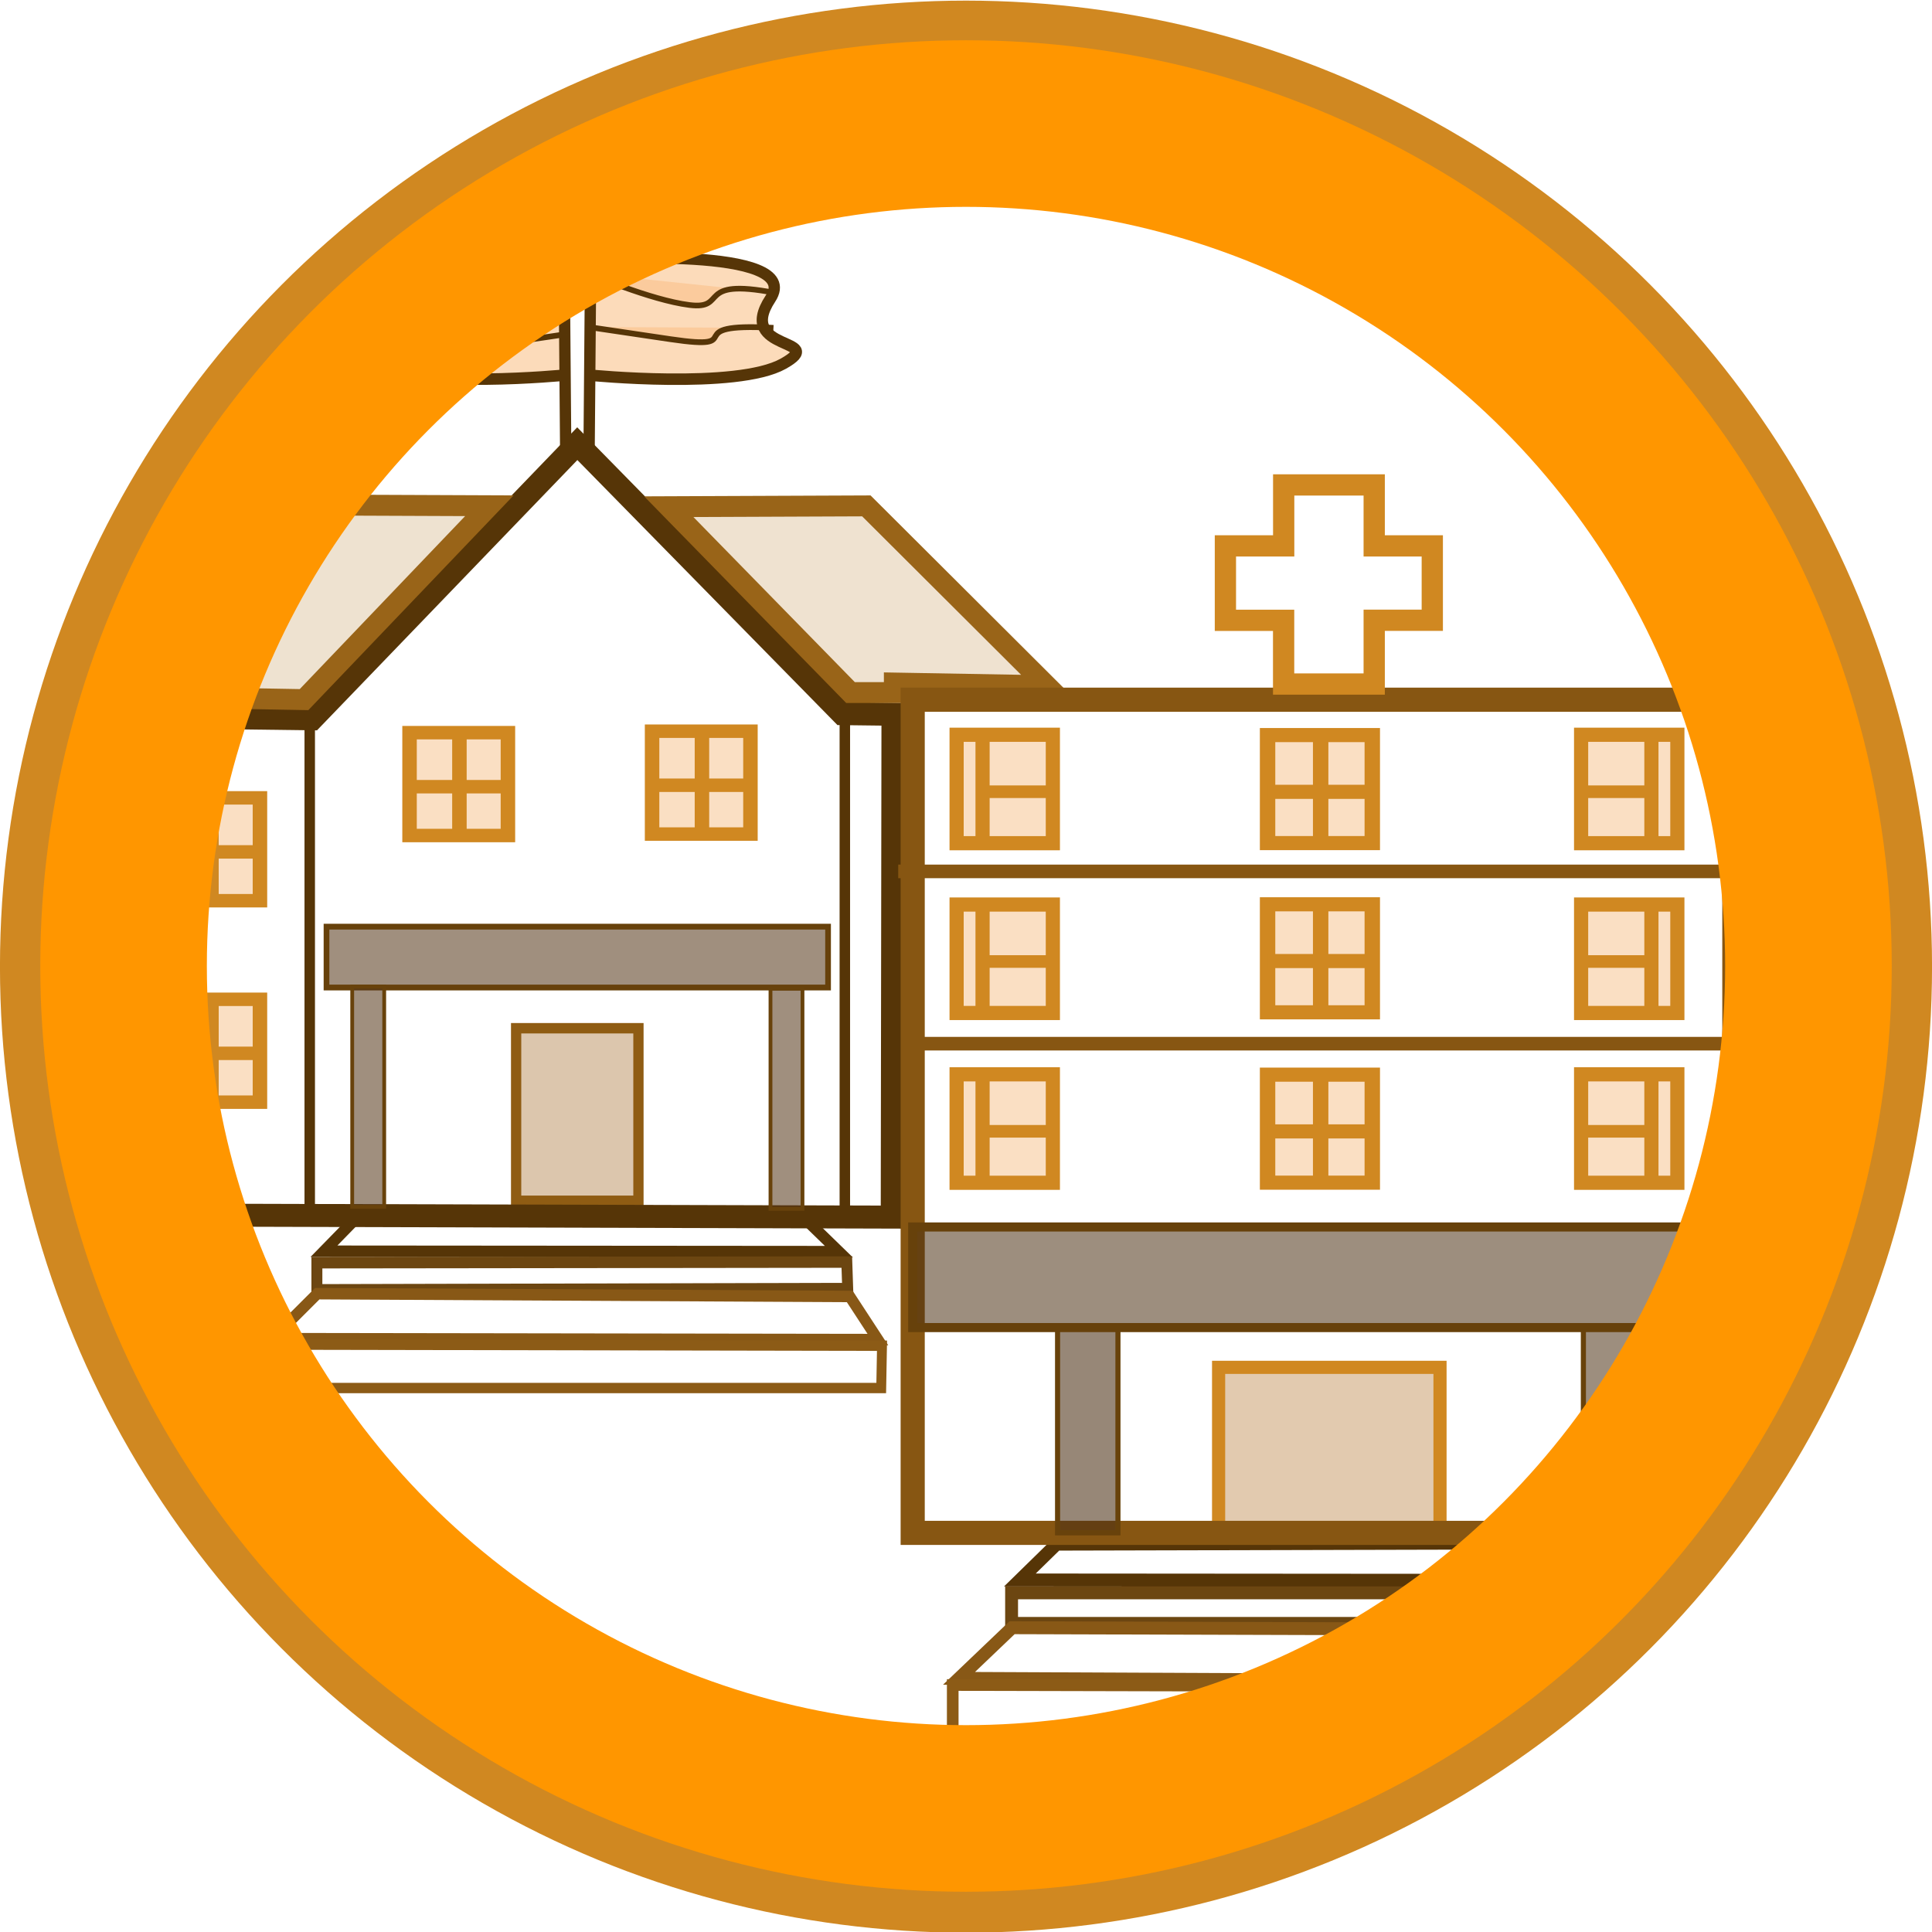 <?xml version="1.0" encoding="UTF-8" standalone="no"?>
<svg
   width="48"
   height="48"
   viewBox="0 0 29.538 29.538"
   version="1.1"
   id="svg3"
   sodipodi:docname="GreenPlacesONNight.svg"
   inkscape:version="1.4 (86a8ad7, 2024-10-11)"
   xml:space="preserve"
   xmlns:inkscape="http://www.inkscape.org/namespaces/inkscape"
   xmlns:sodipodi="http://sodipodi.sourceforge.net/DTD/sodipodi-0.dtd"
   xmlns="http://www.w3.org/2000/svg"
   xmlns:svg="http://www.w3.org/2000/svg"><defs
     id="defs3"><clipPath
       clipPathUnits="userSpaceOnUse"
       id="clipPath8"><path
         id="path8"
         style="fill:#ff0000;fill-opacity:1;fill-rule:nonzero;stroke:none;stroke-width:0.615"
         d="m -392.615,-388.923 v 800 h 800 v -800 z m 195.133,379.662 c 0.988,0.019 1.946,0.085 2.863,0.206 3.534,0.463 4.266,1.135 7.071,2.661 2.33,1.693 3.25,2.185 5.238,4.413 3.828,4.292 5.854,9.743 7.595,15.127 3.421,12.587 4.771,25.525 5.857,38.5 1.588,17.263 3.452,34.532 3.394,51.893 -0.108,2.933 -0.132,5.87 -0.323,8.799 -0.877,13.437 -3.734,26.654 -6.012,39.893 -1.607,8.281 -3.106,16.608 -5.306,24.76 -1.169,4.329 -2.25,8.192 -4.438,12.118 -0.785,1.408 -1.865,2.63 -2.797,3.945 -1.073,1.002 -2.04,2.13 -3.218,3.007 -5.157,3.844 -11.608,4.136 -17.779,4.305 -11.665,0.388 -23.333,0.14 -35.002,0.047 -14.984,-0.163 -29.968,-0.369 -44.946,-0.85 -9.774,-0.289 -19.551,-0.386 -29.321,-0.766 -7.865,-0.439 -15.769,-0.992 -23.448,-2.858 -7.935,-2.38 -15.263,-5.904 -19.596,-13.359 -0.641,-1.332 -1.388,-2.618 -1.923,-3.995 -3.514,-9.039 -2.915,-19.145 -3.472,-28.624 -0.091,-15.21 0.132,-30.425 0.701,-45.625 0.627,-13.464 1.494,-26.912 2.377,-40.362 0.454,-10.817 0.671,-21.638 0.553,-32.465 V 16.536 c 0,-12.986 13.117,-12.986 13.117,0 v 14.974 c 0.12,11.01 -0.105,22.013 -0.564,33.013 -0.878,13.47 -1.752,26.939 -2.38,40.424 -0.556,14.971 -0.779,29.955 -0.686,44.935 0.65,8.818 -0.506,18.749 3.977,26.767 2.67,3.932 7.183,5.474 11.567,6.698 6.731,1.522 13.635,1.974 20.506,2.355 9.657,0.364 19.32,0.465 28.981,0.751 14.896,0.479 29.799,0.682 44.701,0.844 11.476,0.085 22.95,0.344 34.422,-0.041 3.265,-0.408 7.233,0.302 10.25,-1.431 0.557,-0.32 1.604,-1.681 1.913,-2.05 0.392,-0.658 0.853,-1.28 1.175,-1.975 1.188,-2.56 2.056,-5.86 2.739,-8.49 2.022,-7.783 3.49,-15.683 5.019,-23.573 2.188,-12.829 5.006,-25.631 5.833,-38.653 0.169,-2.665 0.18,-5.338 0.27,-8.007 0.003,-16.804 -1.81,-33.517 -3.347,-50.227 -1.097,-12.189 -2.155,-24.404 -5.444,-36.227 -1.677,-5.172 -3.073,-9.259 -7.715,-12.275 -0.425,-0.2 -0.82,-0.485 -1.275,-0.6 -1.355,-0.341 -7.196,0.682 -7.832,0.778 -2.978,0.448 -9.824,1.748 -12.546,2.254 -17.521,3.687 -35.085,6.981 -52.826,9.412 -14.404,1.896 -28.864,3.369 -43.398,3.469 -7.547,0.009 -15.081,-0.512 -22.596,-1.153 -12.939,-1.103 -11.819,-14.183 1.119,-13.07 7.117,0.612 14.251,1.106 21.398,1.105 13.965,-0.071 27.858,-1.549 41.698,-3.346 17.537,-2.398 34.892,-5.676 52.212,-9.314 6.336,-1.175 14.729,-3.278 21.643,-3.142 z" /></clipPath><filter
       inkscape:collect="always"
       style="color-interpolation-filters:sRGB"
       id="filter1"
       x="-0.173"
       y="-0.173"
       width="1.346"
       height="1.346"><feGaussianBlur
         inkscape:collect="always"
         stdDeviation="1.326"
         id="feGaussianBlur1" /></filter></defs><sodipodi:namedview
     id="namedview3"
     pagecolor="#ffffff"
     bordercolor="#111111"
     borderopacity="1"
     inkscape:showpageshadow="0"
     inkscape:pageopacity="0"
     inkscape:pagecheckerboard="1"
     inkscape:deskcolor="#d1d1d1"
     inkscape:zoom="16"
     inkscape:cx="17.6875"
     inkscape:cy="23.4375"
     inkscape:window-width="1920"
     inkscape:window-height="1056"
     inkscape:window-x="-8"
     inkscape:window-y="-8"
     inkscape:window-maximized="1"
     inkscape:current-layer="svg3"
     showgrid="false"
     showguides="true" /><g
     id="g34"
     style="display:inline"
     transform="matrix(1.013,0,0,1.027,-0.213,-0.573)"><path
       style="fill:#aa7539;fill-opacity:0.411;stroke:#8f5c13;stroke-width:0.155;stroke-dasharray:none;stroke-opacity:1"
       d="m 8,15.865 v 2.569 H 9.846 v -2.569 z"
       id="path4-5"
       sodipodi:nodetypes="ccccc" /><path
       style="fill:none;fill-opacity:0.513;stroke:#563507;stroke-width:0.342;stroke-dasharray:none;stroke-opacity:1"
       d="m 8.923,7.163 -4,4.096 -3.045,-0.038 0.019,7.423 11.777,0.033 0.011,-7.486 -0.763,-0.009 z"
       id="path20"
       sodipodi:nodetypes="cccccccc" /><path
       style="fill:#553718;fill-opacity:0.555;stroke:#67410b;stroke-width:0.086;stroke-dasharray:none;stroke-opacity:1"
       d="m 5.138,14.353 v 0.906 h 7.57 v -0.906 z"
       id="path3-3"
       sodipodi:nodetypes="ccccc" /><path
       style="display:inline;fill:#553718;fill-opacity:0.555;stroke:#68420b;stroke-width:0.057;stroke-dasharray:none;stroke-opacity:1"
       d="m 5.526,15.246 v 3.278 h 0.483 v -3.278 z"
       id="path2-2-9"
       sodipodi:nodetypes="ccccc" /><path
       style="display:inline;fill:#553718;fill-opacity:0.555;stroke:#68420b;stroke-width:0.057;stroke-dasharray:none;stroke-opacity:1"
       d="m 11.839,15.276 v 3.278 h 0.483 V 15.276 Z"
       id="path2-2-9-4"
       sodipodi:nodetypes="ccccc" /><path
       style="fill:none;fill-opacity:0.513;stroke:#563507;stroke-width:0.158;stroke-dasharray:none;stroke-opacity:1"
       d="m 4.885,11.192 v 7.577"
       id="path26" /><g
       id="g32"
       style="fill:#fabf86;fill-opacity:0.564" /><g
       id="g31"
       style="fill:#fabf86;fill-opacity:0.564" /><path
       style="fill:none;fill-opacity:0.513;stroke:#563507;stroke-width:0.158;stroke-dasharray:none;stroke-opacity:1"
       d="m 12.961,11.229 v 7.577"
       id="path26-7" /><path
       style="display:inline;fill:none;fill-opacity:1;stroke:#563507;stroke-width:0.198;stroke-dasharray:none;stroke-opacity:1"
       d="m 15.984,23.68 -0.56,0.548 9.274,0.007 -0.619,-0.575 z"
       id="path24-6"
       sodipodi:nodetypes="ccccc"
       transform="matrix(0.838,0,0,0.865,-7.826,-1.772)" /><path
       style="display:inline;fill:none;fill-opacity:1;stroke:#6c4611;stroke-width:0.197;stroke-dasharray:none;stroke-opacity:1"
       d="m 15.297,24.425 v 0.467 l 9.56,-0.022 -0.016,-0.456 z"
       id="path23-5"
       sodipodi:nodetypes="ccccc"
       transform="matrix(0.838,0,0,0.865,-7.826,-1.772)" /><path
       style="display:inline;fill:none;fill-opacity:1;stroke:#885816;stroke-width:0.197;stroke-dasharray:none;stroke-opacity:1"
       d="m 15.304,24.958 -0.811,0.774 10.908,0.016 -0.507,-0.742 z"
       id="path22-7"
       sodipodi:nodetypes="ccccc"
       transform="matrix(0.838,0,0,0.865,-7.826,-1.772)" /><path
       style="display:inline;fill:none;fill-opacity:1;stroke:#8c5b16;stroke-width:0.178;stroke-dasharray:none;stroke-opacity:1"
       d="m 14.397,25.834 v 0.748 h 11.064 l 0.014,-0.728 z"
       id="path25-5"
       sodipodi:nodetypes="ccccc"
       transform="matrix(0.838,0,0,0.865,-7.826,-1.772)" /><path
       style="display:inline;fill:#b57721;fill-opacity:0.213;stroke:#996418;stroke-width:0.311;stroke-dasharray:none;stroke-opacity:1"
       d="m 10.304,8.101 2.982,-0.012 2.722,2.677 -2.302,-0.04 v 0.142 h -0.659 z"
       id="path7-9-9"
       sodipodi:nodetypes="ccccccc" /><path
       style="display:inline;fill:#af731f;fill-opacity:0.21;stroke:#996418;stroke-width:0.311;stroke-dasharray:none;stroke-opacity:1"
       d="M 7.596,8.087 4.587,8.075 2.039,10.925 4.799,10.973 Z"
       id="path7-9"
       sodipodi:nodetypes="ccccc" /><g
       id="g18-1"
       style="display:inline"
       transform="matrix(0.838,0,0,0.865,-12.635,-1.762)"><g
         id="g8-1-7"
         transform="matrix(1.298,0,0,1.151,-4.052,2.203)"
         style="display:inline;fill:#f4b16e;fill-opacity:0.411;stroke:#d08821;stroke-opacity:1"><rect
           style="fill:#f4b16e;fill-opacity:0.411;stroke:#d08821;stroke-width:0.201;stroke-dasharray:none;stroke-opacity:1"
           id="rect5-4-17"
           width="1.365"
           height="1.538"
           x="17.173"
           y="12.346" /><g
           id="g7-2-7"
           style="fill:#f4b16e;fill-opacity:0.411;stroke:#d08821;stroke-opacity:1"
           transform="translate(0.007)"><path
             style="fill:#f4b16e;fill-opacity:0.411;stroke:#d08821;stroke-width:0.201;stroke-dasharray:none;stroke-opacity:1"
             d="m 17.858,12.327 v 1.577"
             id="path6-3-7" /><path
             style="fill:#f4b16e;fill-opacity:0.411;stroke:#d08821;stroke-width:0.201;stroke-dasharray:none;stroke-opacity:1"
             d="m 17.173,13.154 h 1.385"
             id="path7-2-7" /></g></g><g
         id="g8-1-3"
         transform="matrix(1.298,0,0,1.151,-4.052,5.67)"
         style="display:inline;fill:#f4b16e;fill-opacity:0.411;stroke:#d08821;stroke-opacity:1"><rect
           style="fill:#f4b16e;fill-opacity:0.411;stroke:#d08821;stroke-width:0.201;stroke-dasharray:none;stroke-opacity:1"
           id="rect5-4-3"
           width="1.365"
           height="1.538"
           x="17.173"
           y="12.346" /><g
           id="g7-2-5"
           style="fill:#f4b16e;fill-opacity:0.411;stroke:#d08821;stroke-opacity:1"
           transform="translate(0.007)"><path
             style="fill:#f4b16e;fill-opacity:0.411;stroke:#d08821;stroke-width:0.201;stroke-dasharray:none;stroke-opacity:1"
             d="m 17.858,12.327 v 1.577"
             id="path6-3-9" /><path
             style="fill:#f4b16e;fill-opacity:0.411;stroke:#d08821;stroke-width:0.201;stroke-dasharray:none;stroke-opacity:1"
             d="m 17.173,13.154 h 1.385"
             id="path7-2-98" /></g></g><g
         id="g8-1-0"
         transform="matrix(1.298,0,0,1.151,0.414,1.081)"
         style="display:inline;fill:#f4b16e;fill-opacity:0.412;stroke:#d08821;stroke-opacity:1"><rect
           style="fill:#f4b16e;fill-opacity:0.412;stroke:#d08821;stroke-width:0.201;stroke-dasharray:none;stroke-opacity:1"
           id="rect5-4-0"
           width="1.365"
           height="1.538"
           x="17.173"
           y="12.346" /><g
           id="g7-2-1"
           style="fill:#f4b16e;fill-opacity:0.412;stroke:#d08821;stroke-opacity:1"
           transform="translate(0.007)"><path
             style="fill:#f4b16e;fill-opacity:0.412;stroke:#d08821;stroke-width:0.201;stroke-dasharray:none;stroke-opacity:1"
             d="m 17.858,12.327 v 1.577"
             id="path6-3-46" /><path
             style="fill:#f4b16e;fill-opacity:0.412;stroke:#d08821;stroke-width:0.201;stroke-dasharray:none;stroke-opacity:1"
             d="m 17.173,13.154 h 1.385"
             id="path7-2-0" /></g></g><g
         id="g8-1-0-0"
         transform="matrix(1.298,0,0,1.151,4.782,1.056)"
         style="display:inline;fill:#f4b16e;fill-opacity:0.412;stroke:#d08821;stroke-opacity:1"><rect
           style="fill:#f4b16e;fill-opacity:0.412;stroke:#d08821;stroke-width:0.201;stroke-dasharray:none;stroke-opacity:1"
           id="rect5-4-0-3"
           width="1.365"
           height="1.538"
           x="17.173"
           y="12.346" /><g
           id="g7-2-1-8"
           style="fill:#f4b16e;fill-opacity:0.412;stroke:#d08821;stroke-opacity:1"
           transform="translate(0.007)"><path
             style="fill:#f4b16e;fill-opacity:0.412;stroke:#d08821;stroke-width:0.201;stroke-dasharray:none;stroke-opacity:1"
             d="m 17.858,12.327 v 1.577"
             id="path6-3-46-2" /><path
             style="fill:#f4b16e;fill-opacity:0.412;stroke:#d08821;stroke-width:0.201;stroke-dasharray:none;stroke-opacity:1"
             d="m 17.173,13.154 h 1.385"
             id="path7-2-0-5" /></g></g><path
         style="display:inline;fill:#50321b;fill-opacity:1;stroke:#875612;stroke-width:0.234;stroke-dasharray:none;stroke-opacity:1"
         d="M 31.619,20.644 H 46.591"
         id="path42" /><path
         style="display:inline;fill:#50321b;fill-opacity:1;stroke:#875612;stroke-width:0.234;stroke-dasharray:none;stroke-opacity:1"
         d="M 46.568,17.679 H 31.506"
         id="path43" /></g></g><g
     id="g20"
     style="display:inline"
     transform="translate(0.169,-0.072)"><g
       id="g18"><path
         style="fill:none;fill-opacity:1;stroke:#563507;stroke-width:0.198;stroke-dasharray:none;stroke-opacity:1"
         d="m 15.984,23.68 -0.56,0.548 9.274,0.007 -0.619,-0.575 z"
         id="path24"
         sodipodi:nodetypes="ccccc" /><path
         style="fill:none;fill-opacity:1;stroke:#6c4611;stroke-width:0.197;stroke-dasharray:none;stroke-opacity:1"
         d="m 15.297,24.425 v 0.467 l 8.802,5.8e-5 0.558,-0.467 z"
         id="path23"
         sodipodi:nodetypes="ccccc" /><path
         style="display:inline;fill:none;fill-opacity:1;stroke:#885816;stroke-width:0.197;stroke-dasharray:none;stroke-opacity:1"
         d="m 15.304,24.958 -0.811,0.774 8.625,0.038 0.927,-0.786 z"
         id="path22"
         sodipodi:nodetypes="ccccc" /><path
         style="fill:none;fill-opacity:1;stroke:#8c5b16;stroke-width:0.178;stroke-dasharray:none;stroke-opacity:1"
         d="m 14.397,25.834 v 0.748 l 7.496,-0.019 1.115,-0.709 z"
         id="path25"
         sodipodi:nodetypes="ccccc" /></g><path
       style="fill:#b97f3f;fill-opacity:0.411;stroke:#d08821;stroke-width:0.201;stroke-dasharray:none;stroke-opacity:1"
       d="m 18.462,20.977 v 2.523 h 3.385 V 20.977 Z"
       id="path4"
       sodipodi:nodetypes="ccccc" /><path
       id="path5"
       style="fill:none;fill-opacity:0.793;stroke:#875612;stroke-width:0.369;stroke-dasharray:none;stroke-opacity:1"
       d="m 13.785,10.77 v 12.738 h 12.451 c 0.024,-0.061 0.06,-0.125 0.111,-0.19 V 10.77 Z" /><path
       d="M 19.457,7.486 V 8.418 H 18.566 v 1.138 h 0.89 v 0.974 h 1.385 V 9.555 h 0.888 V 8.418 H 20.841 V 7.486 Z"
       style="fill:none;fill-opacity:0.793;stroke:#d08821;stroke-width:0.325"
       id="path9" /><g
       id="g19"
       style="display:inline"><path
         style="fill:#4b3014;fill-opacity:0.576;stroke:#68420b;stroke-width:0.078;stroke-dasharray:none;stroke-opacity:1"
         d="m 16,20.346 v 3.161 h 0.923 v -3.161 z"
         id="path2"
         sodipodi:nodetypes="ccccc" /><path
         style="fill:#4b3014;fill-opacity:0.545;stroke:#68420b;stroke-width:0.078;stroke-dasharray:none;stroke-opacity:1"
         d="m 24.039,20.346 v 3.2 h 0.923 v -3.2 z"
         id="path2-2"
         sodipodi:nodetypes="ccccc" /><path
         style="fill:#4b3014;fill-opacity:0.545;stroke:#67410b;stroke-width:0.139;stroke-dasharray:none;stroke-opacity:1"
         d="m 13.785,18.831 v 1.538 H 26.338 V 18.831 Z"
         id="path3"
         sodipodi:nodetypes="ccccc" /><g
         id="g41"
         transform="matrix(1.78,0,0,1.78,-3.881,-18.173)"><path
           style="display:inline;fill:#fabf86;fill-opacity:0.564;stroke:#563507;stroke-width:0.096;stroke-dasharray:none;stroke-opacity:1"
           d="m 7.066,14.369 -0.014,-1.659 c 0,0 -1.822,-0.122 -1.523,0.326 0.299,0.449 -0.503,0.326 -0.109,0.544 0.394,0.218 1.645,0.095 1.645,0.095"
           id="path21-2"
           transform="matrix(1.013,0,0,1.027,-0.213,-0.573)" /><path
           style="display:inline;fill:#fabf86;fill-opacity:0.564;stroke:#563507;stroke-width:0.048;stroke-dasharray:none;stroke-opacity:1"
           d="m 5.504,13.34 c 0.842,-0.047 0.174,0.197 0.871,0.095 C 7.071,13.333 7.071,13.333 7.071,13.333"
           id="path27-0"
           transform="matrix(1.013,0,0,1.027,-0.213,-0.573)" /><path
           style="display:inline;fill:#fabf86;fill-opacity:0.564;stroke:#563507;stroke-width:0.047;stroke-dasharray:none;stroke-opacity:1"
           d="m 5.494,13.047 c 0.679,-0.129 0.389,0.143 0.721,0.102 0.332,-0.041 0.856,-0.265 0.856,-0.265"
           id="path28-3"
           transform="matrix(1.013,0,0,1.027,-0.213,-0.573)" /></g></g><g
       id="g17"
       style="display:inline;fill:#f4b16e;fill-opacity:0.411"
       transform="matrix(1.078,0,0,1.078,-1.706,-1.141)"><g
         id="g15"
         transform="translate(0.277,0.008)"
         style="fill:#f4b16e;fill-opacity:0.411"><g
           id="g8"
           transform="translate(-2.457,-0.808)"
           style="fill:#f4b16e;fill-opacity:0.411;stroke:#d08821;stroke-opacity:1"><rect
             style="fill:#f4b16e;fill-opacity:0.411;stroke:#d08821;stroke-width:0.201;stroke-dasharray:none;stroke-opacity:1"
             id="rect5"
             width="1.365"
             height="1.538"
             x="17.173"
             y="12.346" /><g
             id="g7"
             style="fill:#f4b16e;fill-opacity:0.411;stroke:#d08821;stroke-opacity:1"><path
               style="fill:#f4b16e;fill-opacity:0.411;stroke:#d08821;stroke-width:0.201;stroke-dasharray:none;stroke-opacity:1"
               d="m 17.541,12.32 v 1.577"
               id="path6" /><path
               style="fill:#f4b16e;fill-opacity:0.411;stroke:#d08821;stroke-width:0.179;stroke-dasharray:none;stroke-opacity:1"
               d="m 17.452,13.154 h 1.106"
               id="path7" /></g></g><g
           id="g14"
           transform="translate(-2.457,4.008)"
           style="fill:#f4b16e;fill-opacity:0.411;stroke:#d08821;stroke-opacity:1"><rect
             style="fill:#f4b16e;fill-opacity:0.411;stroke:#d08821;stroke-width:0.201;stroke-dasharray:none;stroke-opacity:1"
             id="rect12"
             width="1.365"
             height="1.538"
             x="17.173"
             y="12.346" /><g
             id="g13"
             style="fill:#f4b16e;fill-opacity:0.411;stroke:#d08821;stroke-opacity:1"><path
               style="fill:#f4b16e;fill-opacity:0.411;stroke:#d08821;stroke-width:0.201;stroke-dasharray:none;stroke-opacity:1"
               d="m 17.541,12.32 v 1.577"
               id="path12" /><path
               style="fill:#f4b16e;fill-opacity:0.411;stroke:#d08821;stroke-width:0.179;stroke-dasharray:none;stroke-opacity:1"
               d="m 17.452,13.154 h 1.106"
               id="path13" /></g></g><g
           id="g8-9"
           transform="translate(-2.457,1.6)"
           style="fill:#f4b16e;fill-opacity:0.411;stroke:#d08821;stroke-opacity:1"><rect
             style="fill:#f4b16e;fill-opacity:0.411;stroke:#d08821;stroke-width:0.201;stroke-dasharray:none;stroke-opacity:1"
             id="rect5-3"
             width="1.365"
             height="1.538"
             x="17.173"
             y="12.346" /><g
             id="g7-19"
             style="fill:#f4b16e;fill-opacity:0.411;stroke:#d08821;stroke-opacity:1"><path
               style="fill:#f4b16e;fill-opacity:0.411;stroke:#d08821;stroke-width:0.201;stroke-dasharray:none;stroke-opacity:1"
               d="m 17.541,12.32 v 1.577"
               id="path6-8" /><path
               style="fill:#f4b16e;fill-opacity:0.411;stroke:#d08821;stroke-width:0.179;stroke-dasharray:none;stroke-opacity:1"
               d="m 17.452,13.154 h 1.106"
               id="path7-6" /></g></g></g><g
         id="g15-5"
         transform="matrix(-1,0,0,1,39.931,0.008)"
         style="fill:#f4b16e;fill-opacity:0.411"><g
           id="g8-0"
           transform="translate(-2.457,-0.808)"
           style="fill:#f4b16e;fill-opacity:0.411;stroke:#d08821;stroke-opacity:1"><rect
             style="fill:#f4b16e;fill-opacity:0.411;stroke:#d08821;stroke-width:0.201;stroke-dasharray:none;stroke-opacity:1"
             id="rect5-2"
             width="1.365"
             height="1.538"
             x="17.173"
             y="12.346" /><g
             id="g7-8"
             style="fill:#f4b16e;fill-opacity:0.411;stroke:#d08821;stroke-opacity:1"><path
               style="fill:#f4b16e;fill-opacity:0.411;stroke:#d08821;stroke-width:0.201;stroke-dasharray:none;stroke-opacity:1"
               d="m 17.541,12.32 v 1.577"
               id="path6-6" /><path
               style="fill:#f4b16e;fill-opacity:0.411;stroke:#d08821;stroke-width:0.179;stroke-dasharray:none;stroke-opacity:1"
               d="m 17.452,13.154 h 1.106"
               id="path7-0" /></g></g><g
           id="g14-2"
           transform="translate(-2.457,4.008)"
           style="fill:#f4b16e;fill-opacity:0.411;stroke:#d08821;stroke-opacity:1"><rect
             style="fill:#f4b16e;fill-opacity:0.411;stroke:#d08821;stroke-width:0.201;stroke-dasharray:none;stroke-opacity:1"
             id="rect12-4"
             width="1.365"
             height="1.538"
             x="17.173"
             y="12.346" /><g
             id="g13-8"
             style="fill:#f4b16e;fill-opacity:0.411;stroke:#d08821;stroke-opacity:1"><path
               style="fill:#f4b16e;fill-opacity:0.411;stroke:#d08821;stroke-width:0.201;stroke-dasharray:none;stroke-opacity:1"
               d="m 17.541,12.32 v 1.577"
               id="path12-6" /><path
               style="fill:#f4b16e;fill-opacity:0.411;stroke:#d08821;stroke-width:0.179;stroke-dasharray:none;stroke-opacity:1"
               d="m 17.452,13.154 h 1.106"
               id="path13-5" /></g></g><g
           id="g8-9-0"
           transform="translate(-2.457,1.6)"
           style="fill:#f4b16e;fill-opacity:0.411;stroke:#d08821;stroke-opacity:1"><rect
             style="fill:#f4b16e;fill-opacity:0.411;stroke:#d08821;stroke-width:0.201;stroke-dasharray:none;stroke-opacity:1"
             id="rect5-3-9"
             width="1.365"
             height="1.538"
             x="17.173"
             y="12.346" /><g
             id="g7-19-0"
             style="fill:#f4b16e;fill-opacity:0.411;stroke:#d08821;stroke-opacity:1"><path
               style="fill:#f4b16e;fill-opacity:0.411;stroke:#d08821;stroke-width:0.201;stroke-dasharray:none;stroke-opacity:1"
               d="m 17.541,12.32 v 1.577"
               id="path6-8-0" /><path
               style="fill:#f4b16e;fill-opacity:0.411;stroke:#d08821;stroke-width:0.179;stroke-dasharray:none;stroke-opacity:1"
               d="m 17.452,13.154 h 1.106"
               id="path7-6-6" /></g></g></g><g
         id="g16"
         transform="translate(0.215)"
         style="fill:#f4b16e;fill-opacity:0.411"><g
           id="g8-1"
           transform="matrix(1.088,0,0,0.996,0.504,-0.746)"
           style="fill:#f4b16e;fill-opacity:0.411;stroke:#d08821;stroke-opacity:1"><rect
             style="fill:#f4b16e;fill-opacity:0.411;stroke:#d08821;stroke-width:0.201;stroke-dasharray:none;stroke-opacity:1"
             id="rect5-4"
             width="1.365"
             height="1.538"
             x="17.173"
             y="12.346" /><g
             id="g7-2"
             style="fill:#f4b16e;fill-opacity:0.411;stroke:#d08821;stroke-opacity:1"
             transform="translate(0.007)"><path
               style="fill:#f4b16e;fill-opacity:0.411;stroke:#d08821;stroke-width:0.201;stroke-dasharray:none;stroke-opacity:1"
               d="m 17.858,12.327 v 1.577"
               id="path6-3" /><path
               style="fill:#f4b16e;fill-opacity:0.411;stroke:#d08821;stroke-width:0.201;stroke-dasharray:none;stroke-opacity:1"
               d="m 17.173,13.154 h 1.385"
               id="path7-2" /></g></g><g
           id="g8-1-6"
           transform="matrix(1.088,0,0,0.996,0.504,1.654)"
           style="fill:#f4b16e;fill-opacity:0.411;stroke:#d08821;stroke-opacity:1"><rect
             style="fill:#f4b16e;fill-opacity:0.411;stroke:#d08821;stroke-width:0.201;stroke-dasharray:none;stroke-opacity:1"
             id="rect5-4-1"
             width="1.365"
             height="1.538"
             x="17.173"
             y="12.346" /><g
             id="g7-2-8"
             style="fill:#f4b16e;fill-opacity:0.411;stroke:#d08821;stroke-opacity:1"
             transform="translate(0.007)"><path
               style="fill:#f4b16e;fill-opacity:0.411;stroke:#d08821;stroke-width:0.201;stroke-dasharray:none;stroke-opacity:1"
               d="m 17.858,12.327 v 1.577"
               id="path6-3-4" /><path
               style="fill:#f4b16e;fill-opacity:0.411;stroke:#d08821;stroke-width:0.201;stroke-dasharray:none;stroke-opacity:1"
               d="m 17.173,13.154 h 1.385"
               id="path7-2-9" /></g></g><g
           id="g8-1-6-6"
           transform="matrix(1.088,0,0,0.996,0.504,4.07)"
           style="fill:#f4b16e;fill-opacity:0.411;stroke:#d08821;stroke-opacity:1"><rect
             style="fill:#f4b16e;fill-opacity:0.411;stroke:#d08821;stroke-width:0.201;stroke-dasharray:none;stroke-opacity:1"
             id="rect5-4-1-3"
             width="1.365"
             height="1.538"
             x="17.173"
             y="12.346" /><g
             id="g7-2-8-7"
             style="fill:#f4b16e;fill-opacity:0.411;stroke:#d08821;stroke-opacity:1"
             transform="translate(0.007)"><path
               style="fill:#f4b16e;fill-opacity:0.411;stroke:#d08821;stroke-width:0.201;stroke-dasharray:none;stroke-opacity:1"
               d="m 17.858,12.327 v 1.577"
               id="path6-3-4-8" /><path
               style="fill:#f4b16e;fill-opacity:0.411;stroke:#d08821;stroke-width:0.201;stroke-dasharray:none;stroke-opacity:1"
               d="m 17.173,13.154 h 1.385"
               id="path7-2-9-8" /></g></g></g></g></g><g
     id="g40"
     style="display:inline;stroke:#333333;stroke-opacity:1;fill:#fabf86;fill-opacity:0.564"
     transform="matrix(1.804,0,0,1.828,-10.456,-19.298)"><path
       style="display:inline;fill:#fabf86;fill-opacity:0.564;stroke:#563507;stroke-width:0.096;stroke-dasharray:none;stroke-opacity:1"
       d="m 10.788,14.388 0.014,-1.659 c 0,0 1.822,-0.122 1.523,0.326 -0.299,0.449 0.503,0.326 0.109,0.544 -0.394,0.218 -1.645,0.095 -1.645,0.095"
       id="path21-3"
       sodipodi:nodetypes="ccssc" /><path
       style="display:inline;fill:#fabf86;fill-opacity:0.564;stroke:#563507;stroke-width:0.048;stroke-dasharray:none;stroke-opacity:1"
       d="m 12.351,13.299 c -0.842,-0.047 -0.174,0.197 -0.871,0.095 l -0.697,-0.102"
       id="path27-6"
       sodipodi:nodetypes="ccc" /><path
       style="display:inline;fill:#fabf86;fill-opacity:0.565;stroke:#563507;stroke-width:0.047;stroke-dasharray:none;stroke-opacity:1"
       d="m 12.361,13.006 c -0.679,-0.129 -0.389,0.143 -0.721,0.102 -0.332,-0.041 -0.856,-0.265 -0.856,-0.265"
       id="path28-1" /></g><ellipse
     style="display:inline;fill:none;fill-opacity:1;stroke:#d08821;stroke-width:0.945;stroke-dasharray:none;stroke-opacity:1"
     id="path1"
     cx="14.769"
     cy="14.779"
     rx="14.297"
     ry="14.297" /><ellipse
     style="display:inline;fill:none;fill-opacity:1;stroke:#ff9600;stroke-width:2.547;stroke-dasharray:none;stroke-opacity:1;filter:url(#filter1)"
     id="path1-7-2-6"
     cx="14.769"
     cy="14.769"
     rx="12.88"
     ry="12.88" /></svg>
